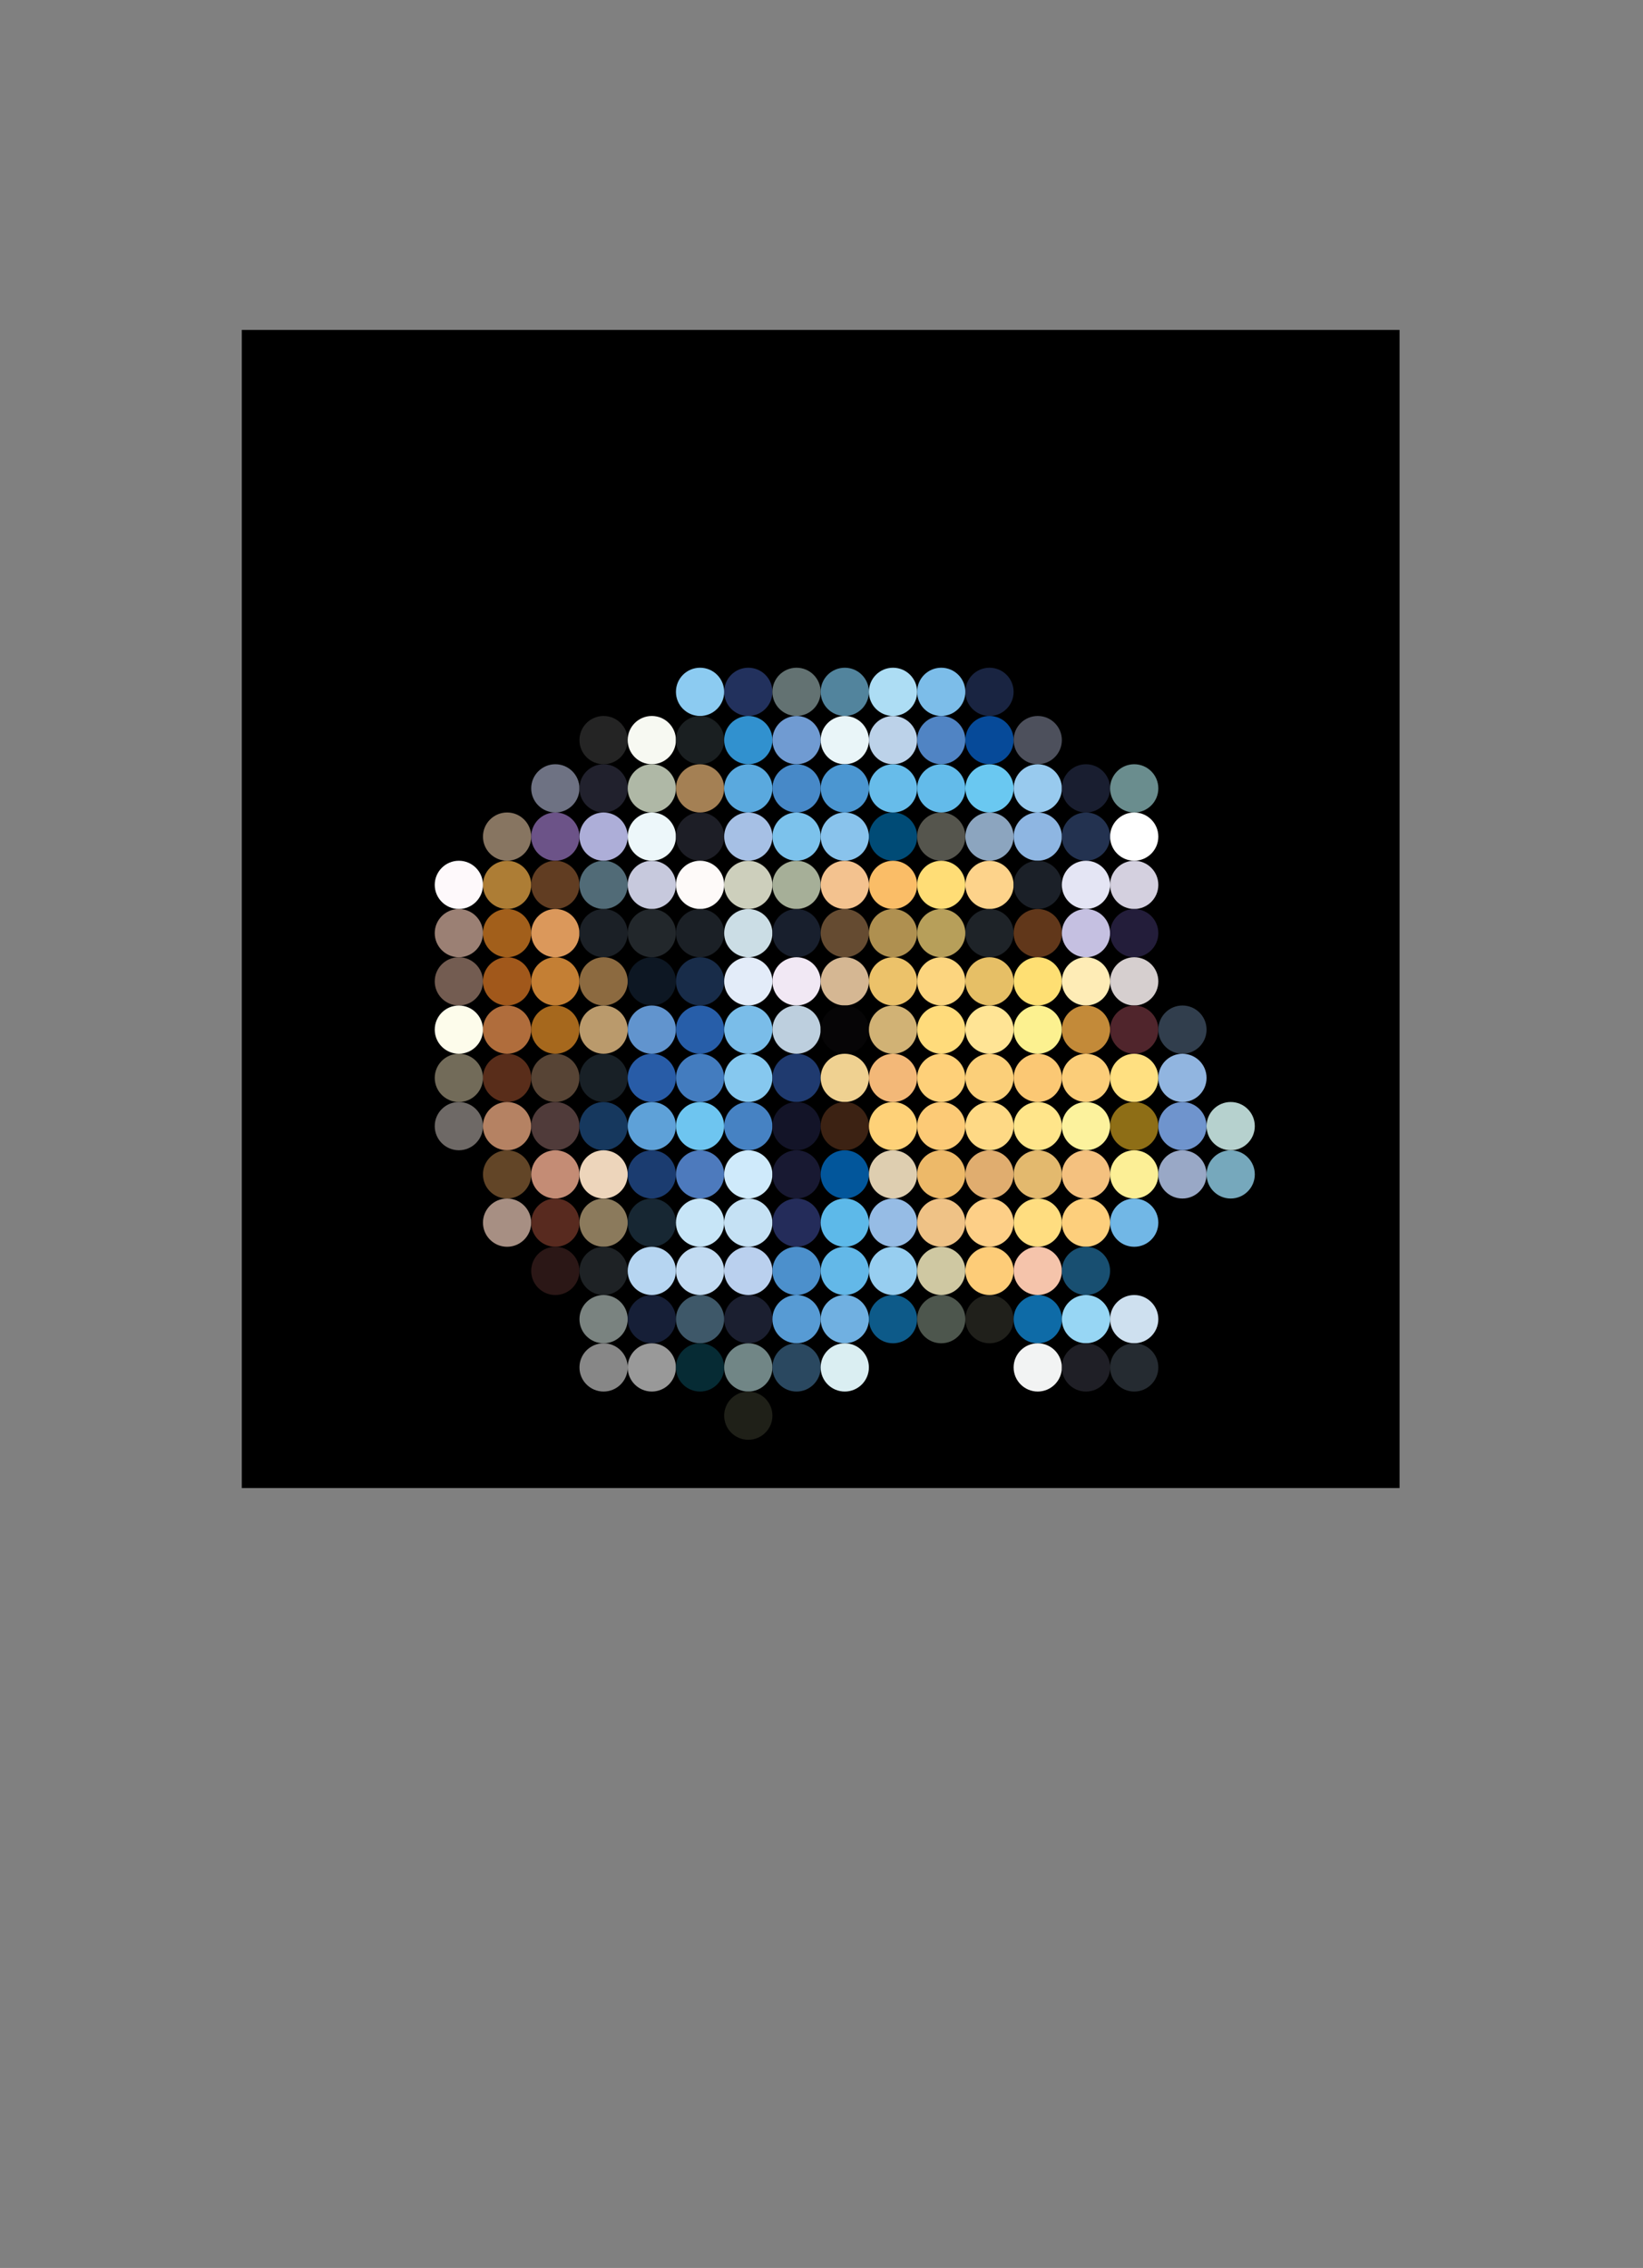 <svg xmlns="http://www.w3.org/2000/svg" viewBox="0 0 965.45 1332.29" xmlns:v="https://vecta.io/nano"><rect x="0" y="0" width="965.45" height="1332.29" fill="#808080" stroke="none"/><path d="M142.06 193.8H822.4v680.34H142.06z"/><circle cx="411.36" cy="406.42" r="14.17" fill="#8ccbf1"/><circle cx="439.71" cy="406.42" r="14.17" fill="#22315d"/><circle cx="468.05" cy="406.42" r="14.17" fill="#637272"/><circle cx="496.4" cy="406.42" r="14.17" fill="#52849d"/><circle cx="524.75" cy="406.42" r="14.17" fill="#adddf4"/><circle cx="553.09" cy="406.42" r="14.17" fill="#7cbde9"/><circle cx="581.44" cy="406.42" r="14.17" fill="#192441"/><circle cx="354.67" cy="434.77" r="14.17" fill="#242424"/><circle cx="383.01" cy="434.77" r="14.17" fill="#f7f9f2"/><circle cx="411.36" cy="434.77" r="14.17" fill="#1a1f21"/><circle cx="439.71" cy="434.77" r="14.17" fill="#3191cf"/><circle cx="468.05" cy="434.77" r="14.17" fill="#709bd2"/><circle cx="496.4" cy="434.77" r="14.17" fill="#e9f5f8"/><circle cx="524.75" cy="434.77" r="14.17" fill="#bcd2e9"/><circle cx="553.09" cy="434.77" r="14.17" fill="#5084c4"/><circle cx="581.44" cy="434.77" r="14.17" fill="#064a99"/><circle cx="609.79" cy="434.77" r="14.17" fill="#4d505c"/><circle cx="326.32" cy="463.12" r="14.17" fill="#6e7283"/><circle cx="354.67" cy="463.12" r="14.17" fill="#21212d"/><circle cx="383.01" cy="463.12" r="14.17" fill="#afb8a6"/><circle cx="411.36" cy="463.12" r="14.17" fill="#a48054"/><circle cx="439.71" cy="463.12" r="14.17" fill="#5aa9de"/><circle cx="468.05" cy="463.12" r="14.17" fill="#4789c8"/><circle cx="496.4" cy="463.12" r="14.17" fill="#4b96d1"/><circle cx="524.75" cy="463.12" r="14.17" fill="#67bcea"/><circle cx="553.09" cy="463.12" r="14.17" fill="#63bbea"/><circle cx="581.44" cy="463.12" r="14.17" fill="#6ac8f1"/><circle cx="609.79" cy="463.12" r="14.17" fill="#98caee"/><circle cx="638.13" cy="463.12" r="14.17" fill="#191e30"/><circle cx="666.48" cy="463.12" r="14.17" fill="#6a8d8e"/><circle cx="666.48" cy="491.46" r="14.17" fill="#fff"/><circle cx="297.97" cy="491.46" r="14.17" fill="#877561"/><circle cx="326.32" cy="491.46" r="14.17" fill="#6c5388"/><circle cx="354.67" cy="491.46" r="14.17" fill="#adaed8"/><circle cx="383.01" cy="491.46" r="14.17" fill="#edf7fa"/><circle cx="411.36" cy="491.46" r="14.17" fill="#1d1e26"/><circle cx="439.71" cy="491.46" r="14.17" fill="#a6c0e5"/><circle cx="468.05" cy="491.46" r="14.17" fill="#7cc2ec"/><circle cx="496.4" cy="491.46" r="14.17" fill="#89c3ec"/><circle cx="524.75" cy="491.46" r="14.17" fill="#004b76"/><circle cx="553.09" cy="491.46" r="14.17" fill="#55554d"/><circle cx="581.44" cy="491.46" r="14.17" fill="#8ca5bf"/><circle cx="609.79" cy="491.46" r="14.17" fill="#8eb6e2"/><circle cx="638.13" cy="491.46" r="14.17" fill="#233250"/><circle cx="269.63" cy="519.81" r="14.17" fill="#fef9fb"/><circle cx="297.97" cy="519.81" r="14.17" fill="#ad7d35"/><circle cx="326.32" cy="519.81" r="14.17" fill="#613d22"/><circle cx="354.67" cy="519.81" r="14.17" fill="#516b77"/><circle cx="383.01" cy="519.81" r="14.17" fill="#c7c9dd"/><circle cx="411.36" cy="519.81" r="14.17" fill="#fefaf9"/><circle cx="439.71" cy="519.81" r="14.17" fill="#cdcfbc"/><circle cx="468.05" cy="519.81" r="14.17" fill="#a6af98"/><circle cx="496.4" cy="519.81" r="14.17" fill="#f3c28f"/><circle cx="524.75" cy="519.81" r="14.17" fill="#fabd67"/><circle cx="553.09" cy="519.81" r="14.17" fill="#ffdd76"/><circle cx="581.44" cy="519.81" r="14.17" fill="#fdd38b"/><circle cx="609.79" cy="519.81" r="14.17" fill="#1b2028"/><circle cx="638.13" cy="519.81" r="14.17" fill="#e4e5f4"/><circle cx="666.48" cy="519.81" r="14.17" fill="#d4d0df"/><circle cx="269.63" cy="548.16" r="14.17" fill="#9b8074"/><circle cx="297.97" cy="548.16" r="14.17" fill="#a25f1b"/><circle cx="326.32" cy="548.16" r="14.17" fill="#db985b"/><circle cx="354.67" cy="548.16" r="14.17" fill="#1b2026"/><circle cx="383.01" cy="548.16" r="14.17" fill="#22272b"/><circle cx="411.36" cy="548.16" r="14.17" fill="#1b2026"/><circle cx="439.71" cy="548.16" r="14.17" fill="#cbdde5"/><circle cx="468.05" cy="548.16" r="14.17" fill="#181f2d"/><circle cx="496.4" cy="548.16" r="14.17" fill="#654b31"/><circle cx="524.75" cy="548.16" r="14.17" fill="#af9050"/><circle cx="553.09" cy="548.16" r="14.17" fill="#b79f5a"/><circle cx="581.44" cy="548.16" r="14.17" fill="#1e2328"/><circle cx="609.79" cy="548.16" r="14.17" fill="#61371a"/><circle cx="638.13" cy="548.16" r="14.17" fill="#c5c0e1"/><circle cx="666.48" cy="548.16" r="14.17" fill="#231d3a"/><circle cx="269.63" cy="576.5" r="14.17" fill="#735c51"/><circle cx="297.97" cy="576.5" r="14.17" fill="#a1581b"/><circle cx="326.32" cy="576.5" r="14.17" fill="#c47f34"/><circle cx="354.67" cy="576.5" r="14.17" fill="#8c6a40"/><circle cx="383.01" cy="576.5" r="14.17" fill="#0d1723"/><circle cx="411.36" cy="576.5" r="14.17" fill="#182c49"/><circle cx="439.71" cy="576.5" r="14.17" fill="#e3ecf9"/><circle cx="468.05" cy="576.5" r="14.17" fill="#f1e8f4"/><circle cx="496.4" cy="576.5" r="14.17" fill="#d5b793"/><circle cx="524.75" cy="576.5" r="14.17" fill="#ecc26a"/><circle cx="553.09" cy="576.5" r="14.17" fill="#fcd57f"/><circle cx="581.44" cy="576.5" r="14.17" fill="#e6bf66"/><circle cx="609.79" cy="576.5" r="14.17" fill="#fedf73"/><circle cx="638.13" cy="576.5" r="14.17" fill="#feecb6"/><circle cx="666.48" cy="576.5" r="14.17" fill="#d6cfcf"/><circle cx="269.63" cy="604.85" r="14.17" fill="#fdfceb"/><circle cx="297.97" cy="604.85" r="14.17" fill="#b06d3c"/><circle cx="326.32" cy="604.85" r="14.17" fill="#a6681d"/><circle cx="354.67" cy="604.85" r="14.17" fill="#ba9a6c"/><circle cx="383.01" cy="604.85" r="14.17" fill="#6194ce"/><circle cx="411.36" cy="604.85" r="14.17" fill="#275ea9"/><circle cx="439.71" cy="604.85" r="14.17" fill="#7abde9"/><circle cx="468.05" cy="604.85" r="14.17" fill="#bdcfde"/><circle cx="496.4" cy="604.85" r="14.17" fill="#060506"/><circle cx="524.75" cy="604.85" r="14.17" fill="#d1b275"/><circle cx="553.09" cy="604.85" r="14.17" fill="#ffdb7b"/><circle cx="581.44" cy="604.85" r="14.17" fill="#ffe495"/><circle cx="609.79" cy="604.85" r="14.17" fill="#fcf190"/><circle cx="638.13" cy="604.85" r="14.17" fill="#c38a39"/><circle cx="666.48" cy="604.85" r="14.17" fill="#50252c"/><circle cx="694.82" cy="604.85" r="14.17" fill="#313e4d"/><circle cx="269.63" cy="633.2" r="14.17" fill="#726b59"/><circle cx="297.97" cy="633.2" r="14.17" fill="#592d1a"/><circle cx="326.32" cy="633.2" r="14.17" fill="#574435"/><circle cx="354.67" cy="633.2" r="14.17" fill="#182026"/><circle cx="383.01" cy="633.2" r="14.17" fill="#285ca7"/><circle cx="411.36" cy="633.2" r="14.17" fill="#437cbf"/><circle cx="439.71" cy="633.2" r="14.17" fill="#86c8ef"/><circle cx="468.05" cy="633.2" r="14.17" fill="#1f3a6f"/><circle cx="496.4" cy="633.2" r="14.17" fill="#efd191"/><circle cx="524.75" cy="633.2" r="14.17" fill="#f3b878"/><circle cx="553.09" cy="633.2" r="14.17" fill="#fed079"/><circle cx="581.44" cy="633.2" r="14.17" fill="#fbcf79"/><circle cx="609.79" cy="633.2" r="14.17" fill="#fbc874"/><circle cx="638.13" cy="633.2" r="14.17" fill="#fbcd79"/><circle cx="666.48" cy="633.2" r="14.17" fill="#ffe081"/><circle cx="694.82" cy="633.2" r="14.17" fill="#91b5e0"/><circle cx="269.63" cy="661.54" r="14.17" fill="#6e6966"/><circle cx="297.97" cy="661.54" r="14.17" fill="#b58263"/><circle cx="326.32" cy="661.54" r="14.17" fill="#503b3a"/><circle cx="354.67" cy="661.54" r="14.17" fill="#16385e"/><circle cx="383.01" cy="661.54" r="14.17" fill="#5ea1d8"/><circle cx="411.36" cy="661.54" r="14.17" fill="#6ec5f0"/><circle cx="439.71" cy="661.54" r="14.17" fill="#4682c3"/><circle cx="468.05" cy="661.54" r="14.17" fill="#131428"/><circle cx="496.4" cy="661.54" r="14.17" fill="#3c2213"/><circle cx="524.75" cy="661.54" r="14.17" fill="#fed178"/><circle cx="553.09" cy="661.54" r="14.17" fill="#fcca76"/><circle cx="581.44" cy="661.54" r="14.17" fill="#fed985"/><circle cx="609.79" cy="661.54" r="14.17" fill="#ffe58a"/><circle cx="638.13" cy="661.54" r="14.17" fill="#fcf29d"/><circle cx="666.48" cy="661.54" r="14.17" fill="#8e6e16"/><circle cx="694.82" cy="661.54" r="14.17" fill="#6f94cd"/><circle cx="723.17" cy="661.54" r="14.17" fill="#b6d1ce"/><circle cx="297.97" cy="689.89" r="14.17" fill="#624527"/><circle cx="326.32" cy="689.89" r="14.17" fill="#c48c75"/><circle cx="354.67" cy="689.89" r="14.17" fill="#edd5bb"/><circle cx="383.01" cy="689.89" r="14.17" fill="#1b3c70"/><circle cx="411.36" cy="689.89" r="14.17" fill="#4d7abd"/><circle cx="439.71" cy="689.89" r="14.17" fill="#cfeafb"/><circle cx="468.05" cy="689.89" r="14.17" fill="#181932"/><circle cx="496.4" cy="689.89" r="14.17" fill="#02569b"/><circle cx="524.75" cy="689.89" r="14.17" fill="#deceb0"/><circle cx="553.09" cy="689.89" r="14.17" fill="#edb969"/><circle cx="581.44" cy="689.89" r="14.17" fill="#e0ad6f"/><circle cx="609.79" cy="689.89" r="14.17" fill="#e3b96e"/><circle cx="638.13" cy="689.89" r="14.17" fill="#f4c17f"/><circle cx="666.48" cy="689.89" r="14.17" fill="#fcef96"/><circle cx="694.82" cy="689.89" r="14.17" fill="#99a8c6"/><circle cx="723.17" cy="689.89" r="14.17" fill="#76a8bc"/><circle cx="297.97" cy="718.24" r="14.17" fill="#a78f83"/><circle cx="326.32" cy="718.24" r="14.17" fill="#582a1f"/><circle cx="354.67" cy="718.24" r="14.17" fill="#8b7a5c"/><circle cx="383.01" cy="718.24" r="14.17" fill="#172733"/><circle cx="411.36" cy="718.24" r="14.17" fill="#c7e5f7"/><circle cx="439.71" cy="718.24" r="14.17" fill="#c5e1f4"/><circle cx="468.05" cy="718.24" r="14.17" fill="#242c5a"/><circle cx="496.4" cy="718.24" r="14.17" fill="#5db9e9"/><circle cx="524.75" cy="718.24" r="14.17" fill="#96bce5"/><circle cx="553.09" cy="718.24" r="14.17" fill="#efc286"/><circle cx="581.44" cy="718.24" r="14.17" fill="#fdcf87"/><circle cx="609.79" cy="718.24" r="14.17" fill="#ffdd80"/><circle cx="638.13" cy="718.24" r="14.17" fill="#fdcf7c"/><circle cx="666.48" cy="718.24" r="14.17" fill="#71b7e6"/><circle cx="326.32" cy="746.58" r="14.17" fill="#2b1716"/><circle cx="354.67" cy="746.58" r="14.17" fill="#1e2225"/><circle cx="383.01" cy="746.58" r="14.17" fill="#b6d5f1"/><circle cx="411.36" cy="746.58" r="14.17" fill="#c2dbf2"/><circle cx="439.71" cy="746.58" r="14.17" fill="#bad0ee"/><circle cx="468.05" cy="746.58" r="14.17" fill="#4c90cc"/><circle cx="496.4" cy="746.58" r="14.17" fill="#63b8e8"/><circle cx="524.75" cy="746.58" r="14.17" fill="#97cef0"/><circle cx="553.09" cy="746.58" r="14.17" fill="#cfc8a2"/><circle cx="581.44" cy="746.58" r="14.17" fill="#fdcc78"/><circle cx="609.79" cy="746.58" r="14.17" fill="#f5c4ab"/><circle cx="638.13" cy="746.58" r="14.17" fill="#184f71"/><circle cx="354.67" cy="774.93" r="14.17" fill="#7a8380"/><circle cx="383.01" cy="774.93" r="14.17" fill="#161f37"/><circle cx="411.36" cy="774.93" r="14.17" fill="#3e5869"/><circle cx="439.71" cy="774.93" r="14.17" fill="#1b1f30"/><circle cx="468.05" cy="774.93" r="14.17" fill="#579bd4"/><circle cx="496.4" cy="774.93" r="14.17" fill="#70b0e1"/><circle cx="524.75" cy="774.93" r="14.17" fill="#0d5a89"/><circle cx="553.09" cy="774.93" r="14.17" fill="#4d564d"/><circle cx="581.44" cy="774.93" r="14.17" fill="#20201b"/><circle cx="609.79" cy="774.93" r="14.17" fill="#0e6ba7"/><circle cx="638.13" cy="774.93" r="14.17" fill="#97d6f4"/><circle cx="666.48" cy="774.93" r="14.17" fill="#cee0ef"/><circle cx="354.67" cy="803.28" r="14.17" fill="#878787"/><circle cx="383.01" cy="803.28" r="14.17" fill="#999"/><circle cx="411.36" cy="803.28" r="14.17" fill="#062b34"/><circle cx="439.71" cy="803.28" r="14.17" fill="#718686"/><circle cx="468.05" cy="803.28" r="14.17" fill="#2a4860"/><circle cx="496.4" cy="803.28" r="14.17" fill="#daeef2"/><circle cx="609.79" cy="803.28" r="14.17" fill="#f2f3f3"/><circle cx="638.13" cy="803.28" r="14.17" fill="#1f1f26"/><circle cx="666.48" cy="803.28" r="14.17" fill="#252b31"/><circle cx="439.71" cy="831.62" r="14.17" fill="#1f2018"/></svg>
